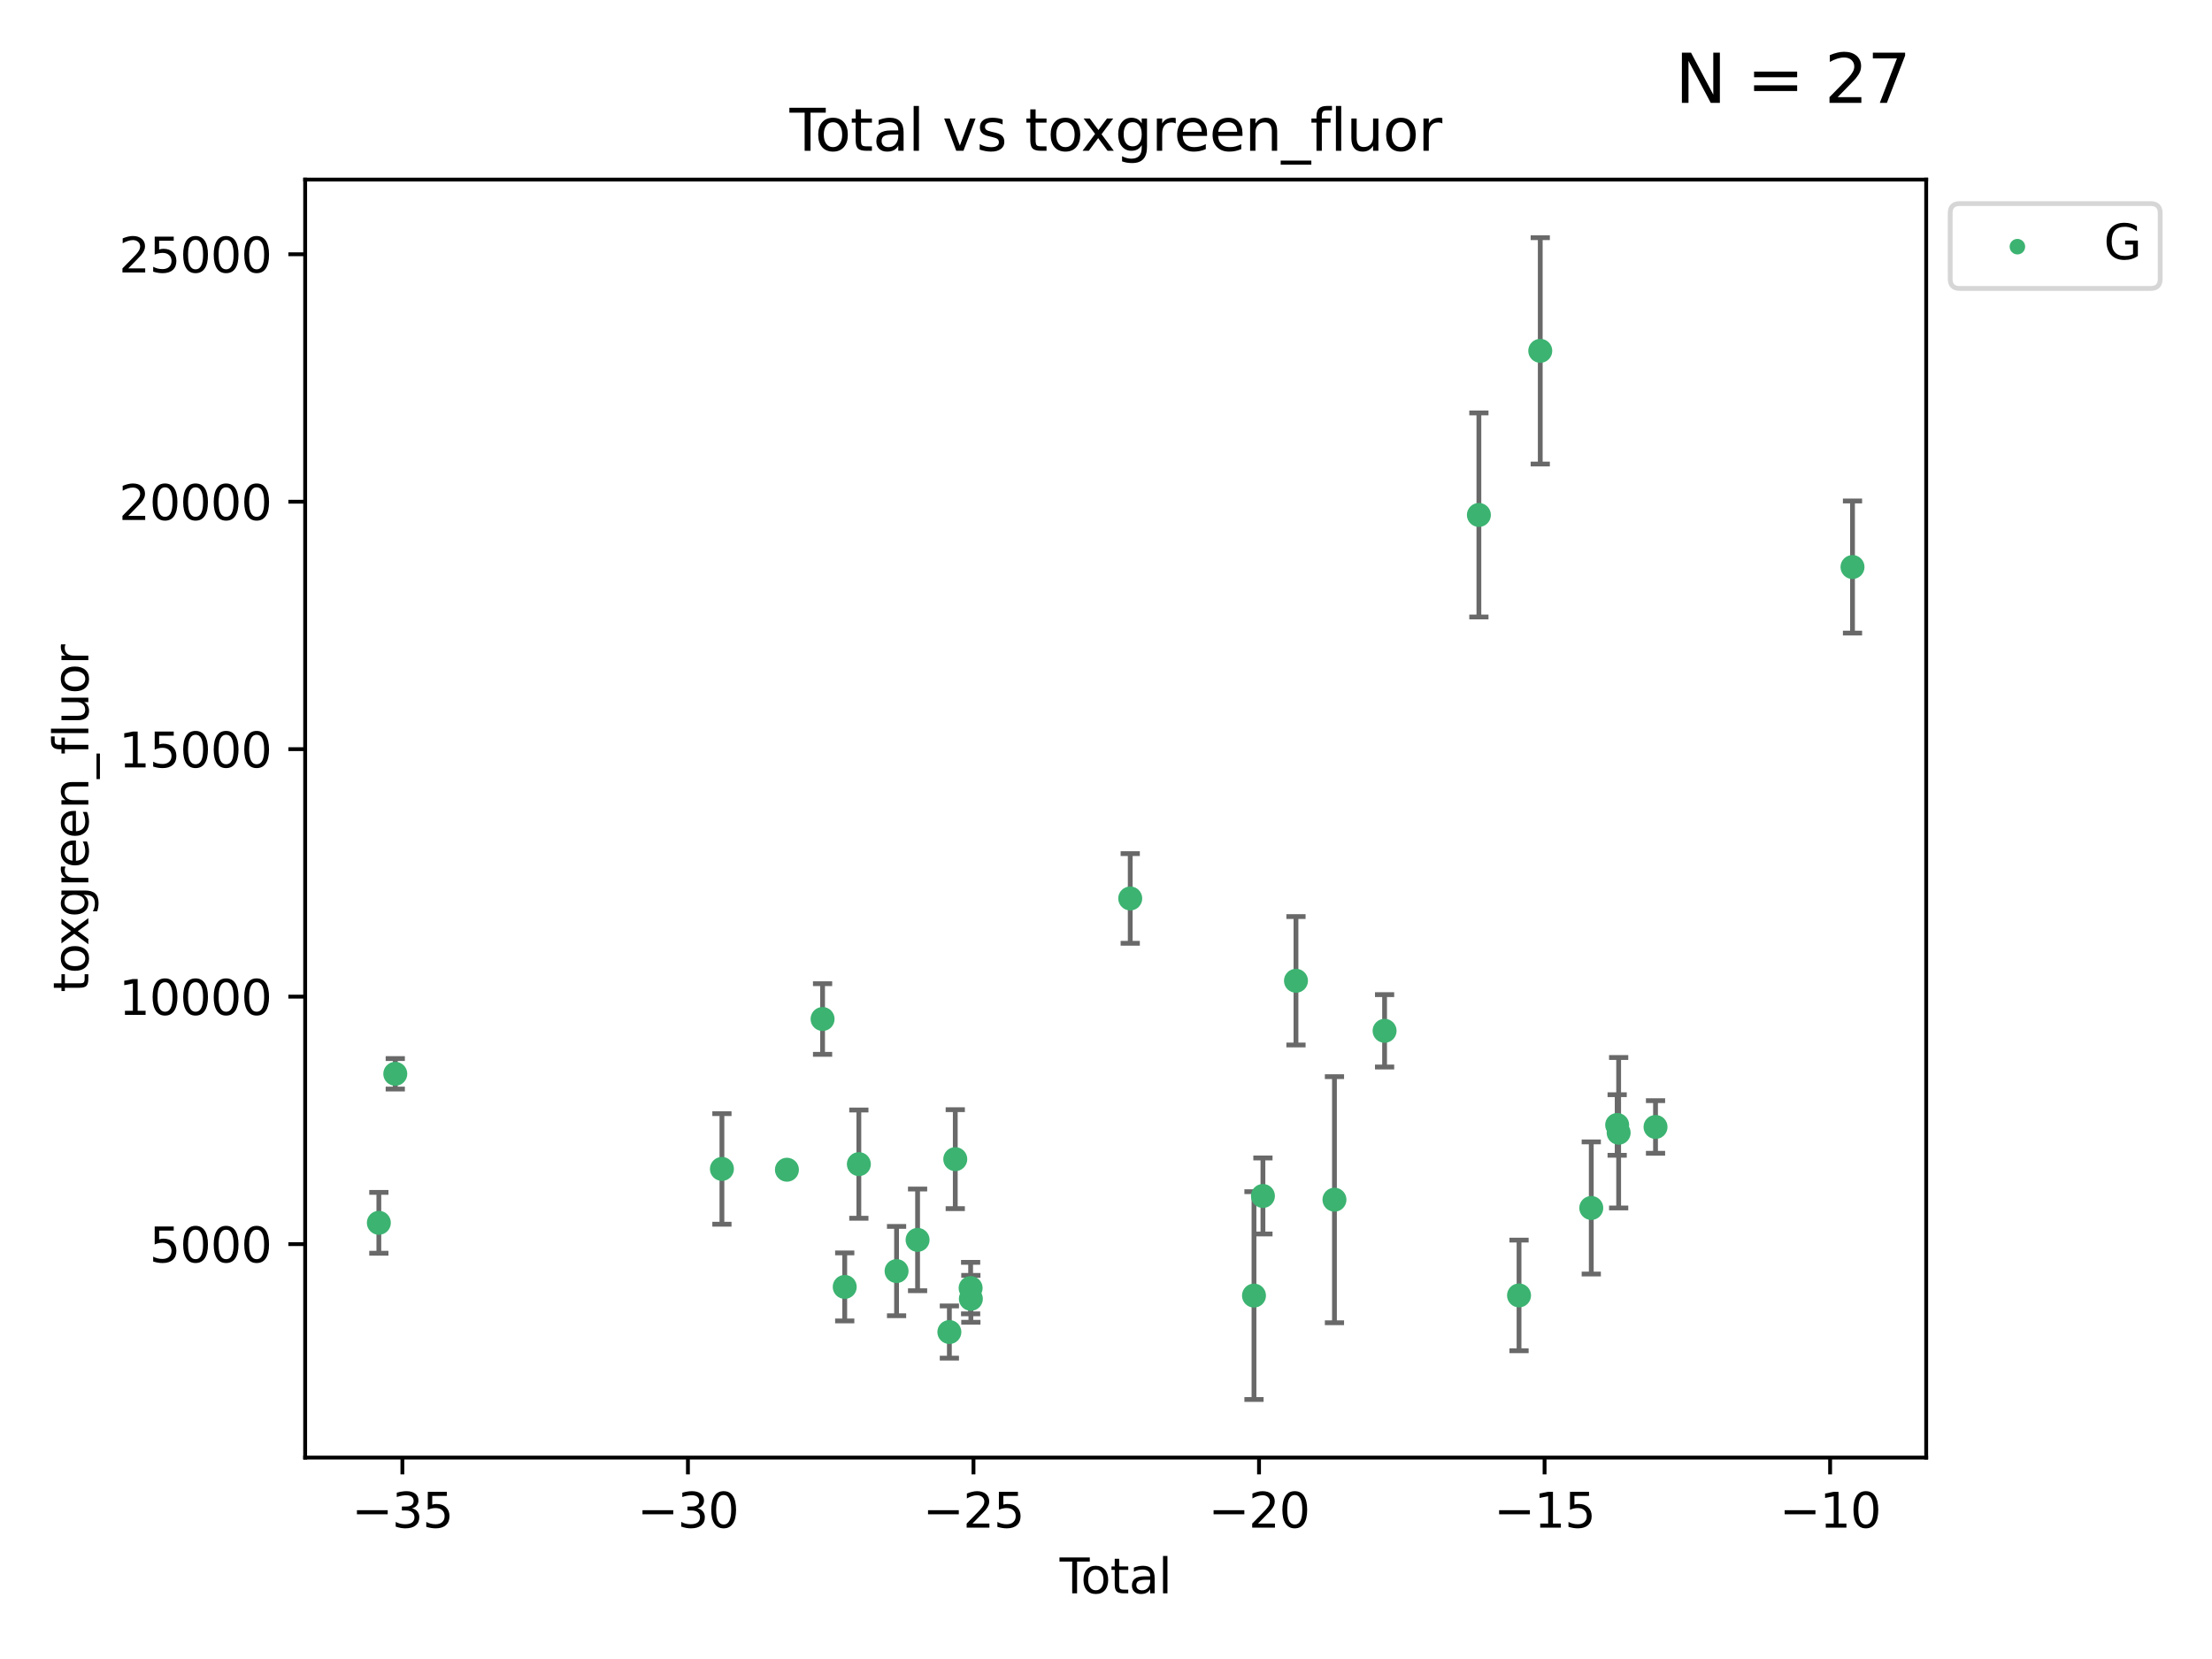 <?xml version="1.0" encoding="utf-8" standalone="no"?>
<!DOCTYPE svg PUBLIC "-//W3C//DTD SVG 1.1//EN"
  "http://www.w3.org/Graphics/SVG/1.1/DTD/svg11.dtd">
<svg xmlns:xlink="http://www.w3.org/1999/xlink" width="460.8pt" height="345.6pt" viewBox="0 0 460.8 345.6" xmlns="http://www.w3.org/2000/svg" version="1.1">
 <defs>
  <style type="text/css">*{stroke-linejoin: round; stroke-linecap: butt}</style>
 </defs>
 <g id="figure_1">
  <g id="patch_1">
   <path d="M 0 345.6 
L 460.8 345.6 
L 460.8 0 
L 0 0 
z
" style="fill: #ffffff"/>
  </g>
  <g id="axes_1">
   <g id="patch_2">
    <path d="M 63.571 303.64 
L 401.26 303.64 
L 401.26 37.411 
L 63.571 37.411 
z
" style="fill: #ffffff"/>
   </g>
   <g id="PathCollection_1">
    <defs>
     <path id="m4765ffb782" d="M 0 1.118 
C 0.297 1.118 0.581 1 0.791 0.791 
C 1 0.581 1.118 0.297 1.118 0 
C 1.118 -0.297 1 -0.581 0.791 -0.791 
C 0.581 -1 0.297 -1.118 0 -1.118 
C -0.297 -1.118 -0.581 -1 -0.791 -0.791 
C -1 -0.581 -1.118 -0.297 -1.118 0 
C -1.118 0.297 -1 0.581 -0.791 0.791 
C -0.581 1 -0.297 1.118 0 1.118 
z
" style="stroke: #3cb371"/>
    </defs>
    <g clip-path="url(#p6fc5236d17)">
     <use xlink:href="#m4765ffb782" x="78.921" y="254.733" style="fill: #3cb371; stroke: #3cb371"/>
     <use xlink:href="#m4765ffb782" x="82.343" y="223.696" style="fill: #3cb371; stroke: #3cb371"/>
     <use xlink:href="#m4765ffb782" x="150.39" y="243.507" style="fill: #3cb371; stroke: #3cb371"/>
     <use xlink:href="#m4765ffb782" x="163.931" y="243.675" style="fill: #3cb371; stroke: #3cb371"/>
     <use xlink:href="#m4765ffb782" x="171.358" y="212.277" style="fill: #3cb371; stroke: #3cb371"/>
     <use xlink:href="#m4765ffb782" x="175.972" y="268.086" style="fill: #3cb371; stroke: #3cb371"/>
     <use xlink:href="#m4765ffb782" x="178.915" y="242.509" style="fill: #3cb371; stroke: #3cb371"/>
     <use xlink:href="#m4765ffb782" x="186.771" y="264.787" style="fill: #3cb371; stroke: #3cb371"/>
     <use xlink:href="#m4765ffb782" x="191.149" y="258.29" style="fill: #3cb371; stroke: #3cb371"/>
     <use xlink:href="#m4765ffb782" x="197.771" y="277.486" style="fill: #3cb371; stroke: #3cb371"/>
     <use xlink:href="#m4765ffb782" x="199" y="241.474" style="fill: #3cb371; stroke: #3cb371"/>
     <use xlink:href="#m4765ffb782" x="202.198" y="268.329" style="fill: #3cb371; stroke: #3cb371"/>
     <use xlink:href="#m4765ffb782" x="202.248" y="270.569" style="fill: #3cb371; stroke: #3cb371"/>
     <use xlink:href="#m4765ffb782" x="235.447" y="187.165" style="fill: #3cb371; stroke: #3cb371"/>
     <use xlink:href="#m4765ffb782" x="261.228" y="269.895" style="fill: #3cb371; stroke: #3cb371"/>
     <use xlink:href="#m4765ffb782" x="263.091" y="249.143" style="fill: #3cb371; stroke: #3cb371"/>
     <use xlink:href="#m4765ffb782" x="269.975" y="204.313" style="fill: #3cb371; stroke: #3cb371"/>
     <use xlink:href="#m4765ffb782" x="277.992" y="249.917" style="fill: #3cb371; stroke: #3cb371"/>
     <use xlink:href="#m4765ffb782" x="288.435" y="214.737" style="fill: #3cb371; stroke: #3cb371"/>
     <use xlink:href="#m4765ffb782" x="308.08" y="107.273" style="fill: #3cb371; stroke: #3cb371"/>
     <use xlink:href="#m4765ffb782" x="316.442" y="269.859" style="fill: #3cb371; stroke: #3cb371"/>
     <use xlink:href="#m4765ffb782" x="320.864" y="73.086" style="fill: #3cb371; stroke: #3cb371"/>
     <use xlink:href="#m4765ffb782" x="331.491" y="251.643" style="fill: #3cb371; stroke: #3cb371"/>
     <use xlink:href="#m4765ffb782" x="336.885" y="234.353" style="fill: #3cb371; stroke: #3cb371"/>
     <use xlink:href="#m4765ffb782" x="337.195" y="235.969" style="fill: #3cb371; stroke: #3cb371"/>
     <use xlink:href="#m4765ffb782" x="344.877" y="234.766" style="fill: #3cb371; stroke: #3cb371"/>
     <use xlink:href="#m4765ffb782" x="385.911" y="118.122" style="fill: #3cb371; stroke: #3cb371"/>
    </g>
   </g>
   <g id="matplotlib.axis_1">
    <g id="xtick_1">
     <g id="line2d_1">
      <defs>
       <path id="m602ca14605" d="M 0 0 
L 0 3.5 
" style="stroke: #000000; stroke-width: 0.8"/>
      </defs>
      <g>
       <use xlink:href="#m602ca14605" x="83.825" y="303.64" style="stroke: #000000; stroke-width: 0.8"/>
      </g>
     </g>
     <g id="text_1">
      <!-- −35 -->
      <g transform="translate(73.272 318.238)scale(0.1 -0.1)">
       <defs>
        <path id="DejaVuSans-2212" d="M 678 2272 
L 4684 2272 
L 4684 1741 
L 678 1741 
L 678 2272 
z
" transform="scale(0.016)"/>
        <path id="DejaVuSans-33" d="M 2597 2516 
Q 3050 2419 3304 2112 
Q 3559 1806 3559 1356 
Q 3559 666 3084 287 
Q 2609 -91 1734 -91 
Q 1441 -91 1130 -33 
Q 819 25 488 141 
L 488 750 
Q 750 597 1062 519 
Q 1375 441 1716 441 
Q 2309 441 2620 675 
Q 2931 909 2931 1356 
Q 2931 1769 2642 2001 
Q 2353 2234 1838 2234 
L 1294 2234 
L 1294 2753 
L 1863 2753 
Q 2328 2753 2575 2939 
Q 2822 3125 2822 3475 
Q 2822 3834 2567 4026 
Q 2313 4219 1838 4219 
Q 1578 4219 1281 4162 
Q 984 4106 628 3988 
L 628 4550 
Q 988 4650 1302 4700 
Q 1616 4750 1894 4750 
Q 2613 4750 3031 4423 
Q 3450 4097 3450 3541 
Q 3450 3153 3228 2886 
Q 3006 2619 2597 2516 
z
" transform="scale(0.016)"/>
        <path id="DejaVuSans-35" d="M 691 4666 
L 3169 4666 
L 3169 4134 
L 1269 4134 
L 1269 2991 
Q 1406 3038 1543 3061 
Q 1681 3084 1819 3084 
Q 2600 3084 3056 2656 
Q 3513 2228 3513 1497 
Q 3513 744 3044 326 
Q 2575 -91 1722 -91 
Q 1428 -91 1123 -41 
Q 819 9 494 109 
L 494 744 
Q 775 591 1075 516 
Q 1375 441 1709 441 
Q 2250 441 2565 725 
Q 2881 1009 2881 1497 
Q 2881 1984 2565 2268 
Q 2250 2553 1709 2553 
Q 1456 2553 1204 2497 
Q 953 2441 691 2322 
L 691 4666 
z
" transform="scale(0.016)"/>
       </defs>
       <use xlink:href="#DejaVuSans-2212"/>
       <use xlink:href="#DejaVuSans-33" x="83.789"/>
       <use xlink:href="#DejaVuSans-35" x="147.412"/>
      </g>
     </g>
    </g>
    <g id="xtick_2">
     <g id="line2d_2">
      <g>
       <use xlink:href="#m602ca14605" x="143.309" y="303.64" style="stroke: #000000; stroke-width: 0.8"/>
      </g>
     </g>
     <g id="text_2">
      <!-- −30 -->
      <g transform="translate(132.757 318.238)scale(0.1 -0.1)">
       <defs>
        <path id="DejaVuSans-30" d="M 2034 4250 
Q 1547 4250 1301 3770 
Q 1056 3291 1056 2328 
Q 1056 1369 1301 889 
Q 1547 409 2034 409 
Q 2525 409 2770 889 
Q 3016 1369 3016 2328 
Q 3016 3291 2770 3770 
Q 2525 4250 2034 4250 
z
M 2034 4750 
Q 2819 4750 3233 4129 
Q 3647 3509 3647 2328 
Q 3647 1150 3233 529 
Q 2819 -91 2034 -91 
Q 1250 -91 836 529 
Q 422 1150 422 2328 
Q 422 3509 836 4129 
Q 1250 4750 2034 4750 
z
" transform="scale(0.016)"/>
       </defs>
       <use xlink:href="#DejaVuSans-2212"/>
       <use xlink:href="#DejaVuSans-33" x="83.789"/>
       <use xlink:href="#DejaVuSans-30" x="147.412"/>
      </g>
     </g>
    </g>
    <g id="xtick_3">
     <g id="line2d_3">
      <g>
       <use xlink:href="#m602ca14605" x="202.794" y="303.64" style="stroke: #000000; stroke-width: 0.8"/>
      </g>
     </g>
     <g id="text_3">
      <!-- −25 -->
      <g transform="translate(192.241 318.238)scale(0.1 -0.1)">
       <defs>
        <path id="DejaVuSans-32" d="M 1228 531 
L 3431 531 
L 3431 0 
L 469 0 
L 469 531 
Q 828 903 1448 1529 
Q 2069 2156 2228 2338 
Q 2531 2678 2651 2914 
Q 2772 3150 2772 3378 
Q 2772 3750 2511 3984 
Q 2250 4219 1831 4219 
Q 1534 4219 1204 4116 
Q 875 4013 500 3803 
L 500 4441 
Q 881 4594 1212 4672 
Q 1544 4750 1819 4750 
Q 2544 4750 2975 4387 
Q 3406 4025 3406 3419 
Q 3406 3131 3298 2873 
Q 3191 2616 2906 2266 
Q 2828 2175 2409 1742 
Q 1991 1309 1228 531 
z
" transform="scale(0.016)"/>
       </defs>
       <use xlink:href="#DejaVuSans-2212"/>
       <use xlink:href="#DejaVuSans-32" x="83.789"/>
       <use xlink:href="#DejaVuSans-35" x="147.412"/>
      </g>
     </g>
    </g>
    <g id="xtick_4">
     <g id="line2d_4">
      <g>
       <use xlink:href="#m602ca14605" x="262.278" y="303.64" style="stroke: #000000; stroke-width: 0.8"/>
      </g>
     </g>
     <g id="text_4">
      <!-- −20 -->
      <g transform="translate(251.726 318.238)scale(0.1 -0.1)">
       <use xlink:href="#DejaVuSans-2212"/>
       <use xlink:href="#DejaVuSans-32" x="83.789"/>
       <use xlink:href="#DejaVuSans-30" x="147.412"/>
      </g>
     </g>
    </g>
    <g id="xtick_5">
     <g id="line2d_5">
      <g>
       <use xlink:href="#m602ca14605" x="321.763" y="303.64" style="stroke: #000000; stroke-width: 0.8"/>
      </g>
     </g>
     <g id="text_5">
      <!-- −15 -->
      <g transform="translate(311.21 318.238)scale(0.1 -0.1)">
       <defs>
        <path id="DejaVuSans-31" d="M 794 531 
L 1825 531 
L 1825 4091 
L 703 3866 
L 703 4441 
L 1819 4666 
L 2450 4666 
L 2450 531 
L 3481 531 
L 3481 0 
L 794 0 
L 794 531 
z
" transform="scale(0.016)"/>
       </defs>
       <use xlink:href="#DejaVuSans-2212"/>
       <use xlink:href="#DejaVuSans-31" x="83.789"/>
       <use xlink:href="#DejaVuSans-35" x="147.412"/>
      </g>
     </g>
    </g>
    <g id="xtick_6">
     <g id="line2d_6">
      <g>
       <use xlink:href="#m602ca14605" x="381.247" y="303.64" style="stroke: #000000; stroke-width: 0.8"/>
      </g>
     </g>
     <g id="text_6">
      <!-- −10 -->
      <g transform="translate(370.695 318.238)scale(0.1 -0.1)">
       <use xlink:href="#DejaVuSans-2212"/>
       <use xlink:href="#DejaVuSans-31" x="83.789"/>
       <use xlink:href="#DejaVuSans-30" x="147.412"/>
      </g>
     </g>
    </g>
    <g id="text_7">
     <!-- Total -->
     <g transform="translate(220.739 331.917)scale(0.1 -0.1)">
      <defs>
       <path id="DejaVuSans-54" d="M -19 4666 
L 3928 4666 
L 3928 4134 
L 2272 4134 
L 2272 0 
L 1638 0 
L 1638 4134 
L -19 4134 
L -19 4666 
z
" transform="scale(0.016)"/>
       <path id="DejaVuSans-6f" d="M 1959 3097 
Q 1497 3097 1228 2736 
Q 959 2375 959 1747 
Q 959 1119 1226 758 
Q 1494 397 1959 397 
Q 2419 397 2687 759 
Q 2956 1122 2956 1747 
Q 2956 2369 2687 2733 
Q 2419 3097 1959 3097 
z
M 1959 3584 
Q 2709 3584 3137 3096 
Q 3566 2609 3566 1747 
Q 3566 888 3137 398 
Q 2709 -91 1959 -91 
Q 1206 -91 779 398 
Q 353 888 353 1747 
Q 353 2609 779 3096 
Q 1206 3584 1959 3584 
z
" transform="scale(0.016)"/>
       <path id="DejaVuSans-74" d="M 1172 4494 
L 1172 3500 
L 2356 3500 
L 2356 3053 
L 1172 3053 
L 1172 1153 
Q 1172 725 1289 603 
Q 1406 481 1766 481 
L 2356 481 
L 2356 0 
L 1766 0 
Q 1100 0 847 248 
Q 594 497 594 1153 
L 594 3053 
L 172 3053 
L 172 3500 
L 594 3500 
L 594 4494 
L 1172 4494 
z
" transform="scale(0.016)"/>
       <path id="DejaVuSans-61" d="M 2194 1759 
Q 1497 1759 1228 1600 
Q 959 1441 959 1056 
Q 959 750 1161 570 
Q 1363 391 1709 391 
Q 2188 391 2477 730 
Q 2766 1069 2766 1631 
L 2766 1759 
L 2194 1759 
z
M 3341 1997 
L 3341 0 
L 2766 0 
L 2766 531 
Q 2569 213 2275 61 
Q 1981 -91 1556 -91 
Q 1019 -91 701 211 
Q 384 513 384 1019 
Q 384 1609 779 1909 
Q 1175 2209 1959 2209 
L 2766 2209 
L 2766 2266 
Q 2766 2663 2505 2880 
Q 2244 3097 1772 3097 
Q 1472 3097 1187 3025 
Q 903 2953 641 2809 
L 641 3341 
Q 956 3463 1253 3523 
Q 1550 3584 1831 3584 
Q 2591 3584 2966 3190 
Q 3341 2797 3341 1997 
z
" transform="scale(0.016)"/>
       <path id="DejaVuSans-6c" d="M 603 4863 
L 1178 4863 
L 1178 0 
L 603 0 
L 603 4863 
z
" transform="scale(0.016)"/>
      </defs>
      <use xlink:href="#DejaVuSans-54"/>
      <use xlink:href="#DejaVuSans-6f" x="44.084"/>
      <use xlink:href="#DejaVuSans-74" x="105.266"/>
      <use xlink:href="#DejaVuSans-61" x="144.475"/>
      <use xlink:href="#DejaVuSans-6c" x="205.754"/>
     </g>
    </g>
   </g>
   <g id="matplotlib.axis_2">
    <g id="ytick_1">
     <g id="line2d_7">
      <defs>
       <path id="m88ae30ced3" d="M 0 0 
L -3.5 0 
" style="stroke: #000000; stroke-width: 0.8"/>
      </defs>
      <g>
       <use xlink:href="#m88ae30ced3" x="63.571" y="259.169" style="stroke: #000000; stroke-width: 0.8"/>
      </g>
     </g>
     <g id="text_8">
      <!-- 5000 -->
      <g transform="translate(31.121 262.968)scale(0.1 -0.1)">
       <use xlink:href="#DejaVuSans-35"/>
       <use xlink:href="#DejaVuSans-30" x="63.623"/>
       <use xlink:href="#DejaVuSans-30" x="127.246"/>
       <use xlink:href="#DejaVuSans-30" x="190.869"/>
      </g>
     </g>
    </g>
    <g id="ytick_2">
     <g id="line2d_8">
      <g>
       <use xlink:href="#m88ae30ced3" x="63.571" y="207.618" style="stroke: #000000; stroke-width: 0.8"/>
      </g>
     </g>
     <g id="text_9">
      <!-- 10000 -->
      <g transform="translate(24.759 211.417)scale(0.1 -0.1)">
       <use xlink:href="#DejaVuSans-31"/>
       <use xlink:href="#DejaVuSans-30" x="63.623"/>
       <use xlink:href="#DejaVuSans-30" x="127.246"/>
       <use xlink:href="#DejaVuSans-30" x="190.869"/>
       <use xlink:href="#DejaVuSans-30" x="254.492"/>
      </g>
     </g>
    </g>
    <g id="ytick_3">
     <g id="line2d_9">
      <g>
       <use xlink:href="#m88ae30ced3" x="63.571" y="156.067" style="stroke: #000000; stroke-width: 0.8"/>
      </g>
     </g>
     <g id="text_10">
      <!-- 15000 -->
      <g transform="translate(24.759 159.866)scale(0.1 -0.1)">
       <use xlink:href="#DejaVuSans-31"/>
       <use xlink:href="#DejaVuSans-35" x="63.623"/>
       <use xlink:href="#DejaVuSans-30" x="127.246"/>
       <use xlink:href="#DejaVuSans-30" x="190.869"/>
       <use xlink:href="#DejaVuSans-30" x="254.492"/>
      </g>
     </g>
    </g>
    <g id="ytick_4">
     <g id="line2d_10">
      <g>
       <use xlink:href="#m88ae30ced3" x="63.571" y="104.516" style="stroke: #000000; stroke-width: 0.8"/>
      </g>
     </g>
     <g id="text_11">
      <!-- 20000 -->
      <g transform="translate(24.759 108.315)scale(0.1 -0.1)">
       <use xlink:href="#DejaVuSans-32"/>
       <use xlink:href="#DejaVuSans-30" x="63.623"/>
       <use xlink:href="#DejaVuSans-30" x="127.246"/>
       <use xlink:href="#DejaVuSans-30" x="190.869"/>
       <use xlink:href="#DejaVuSans-30" x="254.492"/>
      </g>
     </g>
    </g>
    <g id="ytick_5">
     <g id="line2d_11">
      <g>
       <use xlink:href="#m88ae30ced3" x="63.571" y="52.965" style="stroke: #000000; stroke-width: 0.8"/>
      </g>
     </g>
     <g id="text_12">
      <!-- 25000 -->
      <g transform="translate(24.759 56.764)scale(0.1 -0.1)">
       <use xlink:href="#DejaVuSans-32"/>
       <use xlink:href="#DejaVuSans-35" x="63.623"/>
       <use xlink:href="#DejaVuSans-30" x="127.246"/>
       <use xlink:href="#DejaVuSans-30" x="190.869"/>
       <use xlink:href="#DejaVuSans-30" x="254.492"/>
      </g>
     </g>
    </g>
    <g id="text_13">
     <!-- toxgreen_fluor -->
     <g transform="translate(18.401 206.72)rotate(-90)scale(0.1 -0.1)">
      <defs>
       <path id="DejaVuSans-78" d="M 3513 3500 
L 2247 1797 
L 3578 0 
L 2900 0 
L 1881 1375 
L 863 0 
L 184 0 
L 1544 1831 
L 300 3500 
L 978 3500 
L 1906 2253 
L 2834 3500 
L 3513 3500 
z
" transform="scale(0.016)"/>
       <path id="DejaVuSans-67" d="M 2906 1791 
Q 2906 2416 2648 2759 
Q 2391 3103 1925 3103 
Q 1463 3103 1205 2759 
Q 947 2416 947 1791 
Q 947 1169 1205 825 
Q 1463 481 1925 481 
Q 2391 481 2648 825 
Q 2906 1169 2906 1791 
z
M 3481 434 
Q 3481 -459 3084 -895 
Q 2688 -1331 1869 -1331 
Q 1566 -1331 1297 -1286 
Q 1028 -1241 775 -1147 
L 775 -588 
Q 1028 -725 1275 -790 
Q 1522 -856 1778 -856 
Q 2344 -856 2625 -561 
Q 2906 -266 2906 331 
L 2906 616 
Q 2728 306 2450 153 
Q 2172 0 1784 0 
Q 1141 0 747 490 
Q 353 981 353 1791 
Q 353 2603 747 3093 
Q 1141 3584 1784 3584 
Q 2172 3584 2450 3431 
Q 2728 3278 2906 2969 
L 2906 3500 
L 3481 3500 
L 3481 434 
z
" transform="scale(0.016)"/>
       <path id="DejaVuSans-72" d="M 2631 2963 
Q 2534 3019 2420 3045 
Q 2306 3072 2169 3072 
Q 1681 3072 1420 2755 
Q 1159 2438 1159 1844 
L 1159 0 
L 581 0 
L 581 3500 
L 1159 3500 
L 1159 2956 
Q 1341 3275 1631 3429 
Q 1922 3584 2338 3584 
Q 2397 3584 2469 3576 
Q 2541 3569 2628 3553 
L 2631 2963 
z
" transform="scale(0.016)"/>
       <path id="DejaVuSans-65" d="M 3597 1894 
L 3597 1613 
L 953 1613 
Q 991 1019 1311 708 
Q 1631 397 2203 397 
Q 2534 397 2845 478 
Q 3156 559 3463 722 
L 3463 178 
Q 3153 47 2828 -22 
Q 2503 -91 2169 -91 
Q 1331 -91 842 396 
Q 353 884 353 1716 
Q 353 2575 817 3079 
Q 1281 3584 2069 3584 
Q 2775 3584 3186 3129 
Q 3597 2675 3597 1894 
z
M 3022 2063 
Q 3016 2534 2758 2815 
Q 2500 3097 2075 3097 
Q 1594 3097 1305 2825 
Q 1016 2553 972 2059 
L 3022 2063 
z
" transform="scale(0.016)"/>
       <path id="DejaVuSans-6e" d="M 3513 2113 
L 3513 0 
L 2938 0 
L 2938 2094 
Q 2938 2591 2744 2837 
Q 2550 3084 2163 3084 
Q 1697 3084 1428 2787 
Q 1159 2491 1159 1978 
L 1159 0 
L 581 0 
L 581 3500 
L 1159 3500 
L 1159 2956 
Q 1366 3272 1645 3428 
Q 1925 3584 2291 3584 
Q 2894 3584 3203 3211 
Q 3513 2838 3513 2113 
z
" transform="scale(0.016)"/>
       <path id="DejaVuSans-5f" d="M 3263 -1063 
L 3263 -1509 
L -63 -1509 
L -63 -1063 
L 3263 -1063 
z
" transform="scale(0.016)"/>
       <path id="DejaVuSans-66" d="M 2375 4863 
L 2375 4384 
L 1825 4384 
Q 1516 4384 1395 4259 
Q 1275 4134 1275 3809 
L 1275 3500 
L 2222 3500 
L 2222 3053 
L 1275 3053 
L 1275 0 
L 697 0 
L 697 3053 
L 147 3053 
L 147 3500 
L 697 3500 
L 697 3744 
Q 697 4328 969 4595 
Q 1241 4863 1831 4863 
L 2375 4863 
z
" transform="scale(0.016)"/>
       <path id="DejaVuSans-75" d="M 544 1381 
L 544 3500 
L 1119 3500 
L 1119 1403 
Q 1119 906 1312 657 
Q 1506 409 1894 409 
Q 2359 409 2629 706 
Q 2900 1003 2900 1516 
L 2900 3500 
L 3475 3500 
L 3475 0 
L 2900 0 
L 2900 538 
Q 2691 219 2414 64 
Q 2138 -91 1772 -91 
Q 1169 -91 856 284 
Q 544 659 544 1381 
z
M 1991 3584 
L 1991 3584 
z
" transform="scale(0.016)"/>
      </defs>
      <use xlink:href="#DejaVuSans-74"/>
      <use xlink:href="#DejaVuSans-6f" x="39.209"/>
      <use xlink:href="#DejaVuSans-78" x="97.266"/>
      <use xlink:href="#DejaVuSans-67" x="156.445"/>
      <use xlink:href="#DejaVuSans-72" x="219.922"/>
      <use xlink:href="#DejaVuSans-65" x="258.785"/>
      <use xlink:href="#DejaVuSans-65" x="320.309"/>
      <use xlink:href="#DejaVuSans-6e" x="381.832"/>
      <use xlink:href="#DejaVuSans-5f" x="445.211"/>
      <use xlink:href="#DejaVuSans-66" x="495.211"/>
      <use xlink:href="#DejaVuSans-6c" x="530.416"/>
      <use xlink:href="#DejaVuSans-75" x="558.199"/>
      <use xlink:href="#DejaVuSans-6f" x="621.578"/>
      <use xlink:href="#DejaVuSans-72" x="682.76"/>
     </g>
    </g>
   </g>
   <g id="LineCollection_1">
    <path d="M 78.921 261.072 
L 78.921 248.394 
" clip-path="url(#p6fc5236d17)" style="fill: none; stroke: #696969"/>
    <path d="M 82.343 226.871 
L 82.343 220.52 
" clip-path="url(#p6fc5236d17)" style="fill: none; stroke: #696969"/>
    <path d="M 150.39 255.023 
L 150.39 231.991 
" clip-path="url(#p6fc5236d17)" style="fill: none; stroke: #696969"/>
    <path d="M 163.931 244.551 
L 163.931 242.799 
" clip-path="url(#p6fc5236d17)" style="fill: none; stroke: #696969"/>
    <path d="M 171.358 219.636 
L 171.358 204.917 
" clip-path="url(#p6fc5236d17)" style="fill: none; stroke: #696969"/>
    <path d="M 175.972 275.172 
L 175.972 260.999 
" clip-path="url(#p6fc5236d17)" style="fill: none; stroke: #696969"/>
    <path d="M 178.915 253.783 
L 178.915 231.235 
" clip-path="url(#p6fc5236d17)" style="fill: none; stroke: #696969"/>
    <path d="M 186.771 274.089 
L 186.771 255.485 
" clip-path="url(#p6fc5236d17)" style="fill: none; stroke: #696969"/>
    <path d="M 191.149 268.883 
L 191.149 247.697 
" clip-path="url(#p6fc5236d17)" style="fill: none; stroke: #696969"/>
    <path d="M 197.771 282.923 
L 197.771 272.048 
" clip-path="url(#p6fc5236d17)" style="fill: none; stroke: #696969"/>
    <path d="M 199 251.782 
L 199 231.166 
" clip-path="url(#p6fc5236d17)" style="fill: none; stroke: #696969"/>
    <path d="M 202.198 273.693 
L 202.198 262.966 
" clip-path="url(#p6fc5236d17)" style="fill: none; stroke: #696969"/>
    <path d="M 202.248 275.452 
L 202.248 265.685 
" clip-path="url(#p6fc5236d17)" style="fill: none; stroke: #696969"/>
    <path d="M 235.447 196.506 
L 235.447 177.823 
" clip-path="url(#p6fc5236d17)" style="fill: none; stroke: #696969"/>
    <path d="M 261.228 291.539 
L 261.228 248.251 
" clip-path="url(#p6fc5236d17)" style="fill: none; stroke: #696969"/>
    <path d="M 263.091 257.06 
L 263.091 241.227 
" clip-path="url(#p6fc5236d17)" style="fill: none; stroke: #696969"/>
    <path d="M 269.975 217.692 
L 269.975 190.934 
" clip-path="url(#p6fc5236d17)" style="fill: none; stroke: #696969"/>
    <path d="M 277.992 275.55 
L 277.992 224.285 
" clip-path="url(#p6fc5236d17)" style="fill: none; stroke: #696969"/>
    <path d="M 288.435 222.276 
L 288.435 207.199 
" clip-path="url(#p6fc5236d17)" style="fill: none; stroke: #696969"/>
    <path d="M 308.08 128.527 
L 308.08 86.02 
" clip-path="url(#p6fc5236d17)" style="fill: none; stroke: #696969"/>
    <path d="M 316.442 281.381 
L 316.442 258.336 
" clip-path="url(#p6fc5236d17)" style="fill: none; stroke: #696969"/>
    <path d="M 320.864 96.66 
L 320.864 49.513 
" clip-path="url(#p6fc5236d17)" style="fill: none; stroke: #696969"/>
    <path d="M 331.491 265.405 
L 331.491 237.88 
" clip-path="url(#p6fc5236d17)" style="fill: none; stroke: #696969"/>
    <path d="M 336.885 240.663 
L 336.885 228.043 
" clip-path="url(#p6fc5236d17)" style="fill: none; stroke: #696969"/>
    <path d="M 337.195 251.641 
L 337.195 220.298 
" clip-path="url(#p6fc5236d17)" style="fill: none; stroke: #696969"/>
    <path d="M 344.877 240.246 
L 344.877 229.286 
" clip-path="url(#p6fc5236d17)" style="fill: none; stroke: #696969"/>
    <path d="M 385.911 131.881 
L 385.911 104.363 
" clip-path="url(#p6fc5236d17)" style="fill: none; stroke: #696969"/>
   </g>
   <g id="line2d_12">
    <defs>
     <path id="mf06293e307" d="M 2 0 
L -2 -0 
" style="stroke: #696969"/>
    </defs>
    <g clip-path="url(#p6fc5236d17)">
     <use xlink:href="#mf06293e307" x="78.921" y="261.072" style="fill: #696969; stroke: #696969"/>
     <use xlink:href="#mf06293e307" x="82.343" y="226.871" style="fill: #696969; stroke: #696969"/>
     <use xlink:href="#mf06293e307" x="150.39" y="255.023" style="fill: #696969; stroke: #696969"/>
     <use xlink:href="#mf06293e307" x="163.931" y="244.551" style="fill: #696969; stroke: #696969"/>
     <use xlink:href="#mf06293e307" x="171.358" y="219.636" style="fill: #696969; stroke: #696969"/>
     <use xlink:href="#mf06293e307" x="175.972" y="275.172" style="fill: #696969; stroke: #696969"/>
     <use xlink:href="#mf06293e307" x="178.915" y="253.783" style="fill: #696969; stroke: #696969"/>
     <use xlink:href="#mf06293e307" x="186.771" y="274.089" style="fill: #696969; stroke: #696969"/>
     <use xlink:href="#mf06293e307" x="191.149" y="268.883" style="fill: #696969; stroke: #696969"/>
     <use xlink:href="#mf06293e307" x="197.771" y="282.923" style="fill: #696969; stroke: #696969"/>
     <use xlink:href="#mf06293e307" x="199" y="251.782" style="fill: #696969; stroke: #696969"/>
     <use xlink:href="#mf06293e307" x="202.198" y="273.693" style="fill: #696969; stroke: #696969"/>
     <use xlink:href="#mf06293e307" x="202.248" y="275.452" style="fill: #696969; stroke: #696969"/>
     <use xlink:href="#mf06293e307" x="235.447" y="196.506" style="fill: #696969; stroke: #696969"/>
     <use xlink:href="#mf06293e307" x="261.228" y="291.539" style="fill: #696969; stroke: #696969"/>
     <use xlink:href="#mf06293e307" x="263.091" y="257.06" style="fill: #696969; stroke: #696969"/>
     <use xlink:href="#mf06293e307" x="269.975" y="217.692" style="fill: #696969; stroke: #696969"/>
     <use xlink:href="#mf06293e307" x="277.992" y="275.55" style="fill: #696969; stroke: #696969"/>
     <use xlink:href="#mf06293e307" x="288.435" y="222.276" style="fill: #696969; stroke: #696969"/>
     <use xlink:href="#mf06293e307" x="308.08" y="128.527" style="fill: #696969; stroke: #696969"/>
     <use xlink:href="#mf06293e307" x="316.442" y="281.381" style="fill: #696969; stroke: #696969"/>
     <use xlink:href="#mf06293e307" x="320.864" y="96.66" style="fill: #696969; stroke: #696969"/>
     <use xlink:href="#mf06293e307" x="331.491" y="265.405" style="fill: #696969; stroke: #696969"/>
     <use xlink:href="#mf06293e307" x="336.885" y="240.663" style="fill: #696969; stroke: #696969"/>
     <use xlink:href="#mf06293e307" x="337.195" y="251.641" style="fill: #696969; stroke: #696969"/>
     <use xlink:href="#mf06293e307" x="344.877" y="240.246" style="fill: #696969; stroke: #696969"/>
     <use xlink:href="#mf06293e307" x="385.911" y="131.881" style="fill: #696969; stroke: #696969"/>
    </g>
   </g>
   <g id="line2d_13">
    <g clip-path="url(#p6fc5236d17)">
     <use xlink:href="#mf06293e307" x="78.921" y="248.394" style="fill: #696969; stroke: #696969"/>
     <use xlink:href="#mf06293e307" x="82.343" y="220.52" style="fill: #696969; stroke: #696969"/>
     <use xlink:href="#mf06293e307" x="150.39" y="231.991" style="fill: #696969; stroke: #696969"/>
     <use xlink:href="#mf06293e307" x="163.931" y="242.799" style="fill: #696969; stroke: #696969"/>
     <use xlink:href="#mf06293e307" x="171.358" y="204.917" style="fill: #696969; stroke: #696969"/>
     <use xlink:href="#mf06293e307" x="175.972" y="260.999" style="fill: #696969; stroke: #696969"/>
     <use xlink:href="#mf06293e307" x="178.915" y="231.235" style="fill: #696969; stroke: #696969"/>
     <use xlink:href="#mf06293e307" x="186.771" y="255.485" style="fill: #696969; stroke: #696969"/>
     <use xlink:href="#mf06293e307" x="191.149" y="247.697" style="fill: #696969; stroke: #696969"/>
     <use xlink:href="#mf06293e307" x="197.771" y="272.048" style="fill: #696969; stroke: #696969"/>
     <use xlink:href="#mf06293e307" x="199" y="231.166" style="fill: #696969; stroke: #696969"/>
     <use xlink:href="#mf06293e307" x="202.198" y="262.966" style="fill: #696969; stroke: #696969"/>
     <use xlink:href="#mf06293e307" x="202.248" y="265.685" style="fill: #696969; stroke: #696969"/>
     <use xlink:href="#mf06293e307" x="235.447" y="177.823" style="fill: #696969; stroke: #696969"/>
     <use xlink:href="#mf06293e307" x="261.228" y="248.251" style="fill: #696969; stroke: #696969"/>
     <use xlink:href="#mf06293e307" x="263.091" y="241.227" style="fill: #696969; stroke: #696969"/>
     <use xlink:href="#mf06293e307" x="269.975" y="190.934" style="fill: #696969; stroke: #696969"/>
     <use xlink:href="#mf06293e307" x="277.992" y="224.285" style="fill: #696969; stroke: #696969"/>
     <use xlink:href="#mf06293e307" x="288.435" y="207.199" style="fill: #696969; stroke: #696969"/>
     <use xlink:href="#mf06293e307" x="308.08" y="86.02" style="fill: #696969; stroke: #696969"/>
     <use xlink:href="#mf06293e307" x="316.442" y="258.336" style="fill: #696969; stroke: #696969"/>
     <use xlink:href="#mf06293e307" x="320.864" y="49.513" style="fill: #696969; stroke: #696969"/>
     <use xlink:href="#mf06293e307" x="331.491" y="237.88" style="fill: #696969; stroke: #696969"/>
     <use xlink:href="#mf06293e307" x="336.885" y="228.043" style="fill: #696969; stroke: #696969"/>
     <use xlink:href="#mf06293e307" x="337.195" y="220.298" style="fill: #696969; stroke: #696969"/>
     <use xlink:href="#mf06293e307" x="344.877" y="229.286" style="fill: #696969; stroke: #696969"/>
     <use xlink:href="#mf06293e307" x="385.911" y="104.363" style="fill: #696969; stroke: #696969"/>
    </g>
   </g>
   <g id="line2d_14">
    <defs>
     <path id="md5f0f434f3" d="M 0 2 
C 0.53 2 1.039 1.789 1.414 1.414 
C 1.789 1.039 2 0.53 2 0 
C 2 -0.53 1.789 -1.039 1.414 -1.414 
C 1.039 -1.789 0.53 -2 0 -2 
C -0.53 -2 -1.039 -1.789 -1.414 -1.414 
C -1.789 -1.039 -2 -0.53 -2 0 
C -2 0.53 -1.789 1.039 -1.414 1.414 
C -1.039 1.789 -0.53 2 0 2 
z
" style="stroke: #3cb371"/>
    </defs>
    <g clip-path="url(#p6fc5236d17)">
     <use xlink:href="#md5f0f434f3" x="78.921" y="254.733" style="fill: #3cb371; stroke: #3cb371"/>
     <use xlink:href="#md5f0f434f3" x="82.343" y="223.696" style="fill: #3cb371; stroke: #3cb371"/>
     <use xlink:href="#md5f0f434f3" x="150.39" y="243.507" style="fill: #3cb371; stroke: #3cb371"/>
     <use xlink:href="#md5f0f434f3" x="163.931" y="243.675" style="fill: #3cb371; stroke: #3cb371"/>
     <use xlink:href="#md5f0f434f3" x="171.358" y="212.277" style="fill: #3cb371; stroke: #3cb371"/>
     <use xlink:href="#md5f0f434f3" x="175.972" y="268.086" style="fill: #3cb371; stroke: #3cb371"/>
     <use xlink:href="#md5f0f434f3" x="178.915" y="242.509" style="fill: #3cb371; stroke: #3cb371"/>
     <use xlink:href="#md5f0f434f3" x="186.771" y="264.787" style="fill: #3cb371; stroke: #3cb371"/>
     <use xlink:href="#md5f0f434f3" x="191.149" y="258.29" style="fill: #3cb371; stroke: #3cb371"/>
     <use xlink:href="#md5f0f434f3" x="197.771" y="277.486" style="fill: #3cb371; stroke: #3cb371"/>
     <use xlink:href="#md5f0f434f3" x="199" y="241.474" style="fill: #3cb371; stroke: #3cb371"/>
     <use xlink:href="#md5f0f434f3" x="202.198" y="268.329" style="fill: #3cb371; stroke: #3cb371"/>
     <use xlink:href="#md5f0f434f3" x="202.248" y="270.569" style="fill: #3cb371; stroke: #3cb371"/>
     <use xlink:href="#md5f0f434f3" x="235.447" y="187.165" style="fill: #3cb371; stroke: #3cb371"/>
     <use xlink:href="#md5f0f434f3" x="261.228" y="269.895" style="fill: #3cb371; stroke: #3cb371"/>
     <use xlink:href="#md5f0f434f3" x="263.091" y="249.143" style="fill: #3cb371; stroke: #3cb371"/>
     <use xlink:href="#md5f0f434f3" x="269.975" y="204.313" style="fill: #3cb371; stroke: #3cb371"/>
     <use xlink:href="#md5f0f434f3" x="277.992" y="249.917" style="fill: #3cb371; stroke: #3cb371"/>
     <use xlink:href="#md5f0f434f3" x="288.435" y="214.737" style="fill: #3cb371; stroke: #3cb371"/>
     <use xlink:href="#md5f0f434f3" x="308.08" y="107.273" style="fill: #3cb371; stroke: #3cb371"/>
     <use xlink:href="#md5f0f434f3" x="316.442" y="269.859" style="fill: #3cb371; stroke: #3cb371"/>
     <use xlink:href="#md5f0f434f3" x="320.864" y="73.086" style="fill: #3cb371; stroke: #3cb371"/>
     <use xlink:href="#md5f0f434f3" x="331.491" y="251.643" style="fill: #3cb371; stroke: #3cb371"/>
     <use xlink:href="#md5f0f434f3" x="336.885" y="234.353" style="fill: #3cb371; stroke: #3cb371"/>
     <use xlink:href="#md5f0f434f3" x="337.195" y="235.969" style="fill: #3cb371; stroke: #3cb371"/>
     <use xlink:href="#md5f0f434f3" x="344.877" y="234.766" style="fill: #3cb371; stroke: #3cb371"/>
     <use xlink:href="#md5f0f434f3" x="385.911" y="118.122" style="fill: #3cb371; stroke: #3cb371"/>
    </g>
   </g>
   <g id="patch_3">
    <path d="M 63.571 303.64 
L 63.571 37.411 
" style="fill: none; stroke: #000000; stroke-width: 0.8; stroke-linejoin: miter; stroke-linecap: square"/>
   </g>
   <g id="patch_4">
    <path d="M 401.26 303.64 
L 401.26 37.411 
" style="fill: none; stroke: #000000; stroke-width: 0.8; stroke-linejoin: miter; stroke-linecap: square"/>
   </g>
   <g id="patch_5">
    <path d="M 63.571 303.64 
L 401.26 303.64 
" style="fill: none; stroke: #000000; stroke-width: 0.8; stroke-linejoin: miter; stroke-linecap: square"/>
   </g>
   <g id="patch_6">
    <path d="M 63.571 37.411 
L 401.26 37.411 
" style="fill: none; stroke: #000000; stroke-width: 0.8; stroke-linejoin: miter; stroke-linecap: square"/>
   </g>
   <g id="text_14">
    <!-- N = 27 -->
    <g transform="translate(348.964 21.426)scale(0.14 -0.14)">
     <defs>
      <path id="DejaVuSans-4e" d="M 628 4666 
L 1478 4666 
L 3547 763 
L 3547 4666 
L 4159 4666 
L 4159 0 
L 3309 0 
L 1241 3903 
L 1241 0 
L 628 0 
L 628 4666 
z
" transform="scale(0.016)"/>
      <path id="DejaVuSans-20" transform="scale(0.016)"/>
      <path id="DejaVuSans-3d" d="M 678 2906 
L 4684 2906 
L 4684 2381 
L 678 2381 
L 678 2906 
z
M 678 1631 
L 4684 1631 
L 4684 1100 
L 678 1100 
L 678 1631 
z
" transform="scale(0.016)"/>
      <path id="DejaVuSans-37" d="M 525 4666 
L 3525 4666 
L 3525 4397 
L 1831 0 
L 1172 0 
L 2766 4134 
L 525 4134 
L 525 4666 
z
" transform="scale(0.016)"/>
     </defs>
     <use xlink:href="#DejaVuSans-4e"/>
     <use xlink:href="#DejaVuSans-20" x="74.805"/>
     <use xlink:href="#DejaVuSans-3d" x="106.592"/>
     <use xlink:href="#DejaVuSans-20" x="190.381"/>
     <use xlink:href="#DejaVuSans-32" x="222.168"/>
     <use xlink:href="#DejaVuSans-37" x="285.791"/>
    </g>
   </g>
   <g id="text_15">
    <!-- Total vs toxgreen_fluor -->
    <g transform="translate(164.48 31.411)scale(0.12 -0.12)">
     <defs>
      <path id="DejaVuSans-76" d="M 191 3500 
L 800 3500 
L 1894 563 
L 2988 3500 
L 3597 3500 
L 2284 0 
L 1503 0 
L 191 3500 
z
" transform="scale(0.016)"/>
      <path id="DejaVuSans-73" d="M 2834 3397 
L 2834 2853 
Q 2591 2978 2328 3040 
Q 2066 3103 1784 3103 
Q 1356 3103 1142 2972 
Q 928 2841 928 2578 
Q 928 2378 1081 2264 
Q 1234 2150 1697 2047 
L 1894 2003 
Q 2506 1872 2764 1633 
Q 3022 1394 3022 966 
Q 3022 478 2636 193 
Q 2250 -91 1575 -91 
Q 1294 -91 989 -36 
Q 684 19 347 128 
L 347 722 
Q 666 556 975 473 
Q 1284 391 1588 391 
Q 1994 391 2212 530 
Q 2431 669 2431 922 
Q 2431 1156 2273 1281 
Q 2116 1406 1581 1522 
L 1381 1569 
Q 847 1681 609 1914 
Q 372 2147 372 2553 
Q 372 3047 722 3315 
Q 1072 3584 1716 3584 
Q 2034 3584 2315 3537 
Q 2597 3491 2834 3397 
z
" transform="scale(0.016)"/>
     </defs>
     <use xlink:href="#DejaVuSans-54"/>
     <use xlink:href="#DejaVuSans-6f" x="44.084"/>
     <use xlink:href="#DejaVuSans-74" x="105.266"/>
     <use xlink:href="#DejaVuSans-61" x="144.475"/>
     <use xlink:href="#DejaVuSans-6c" x="205.754"/>
     <use xlink:href="#DejaVuSans-20" x="233.537"/>
     <use xlink:href="#DejaVuSans-76" x="265.324"/>
     <use xlink:href="#DejaVuSans-73" x="324.504"/>
     <use xlink:href="#DejaVuSans-20" x="376.604"/>
     <use xlink:href="#DejaVuSans-74" x="408.391"/>
     <use xlink:href="#DejaVuSans-6f" x="447.6"/>
     <use xlink:href="#DejaVuSans-78" x="505.656"/>
     <use xlink:href="#DejaVuSans-67" x="564.836"/>
     <use xlink:href="#DejaVuSans-72" x="628.312"/>
     <use xlink:href="#DejaVuSans-65" x="667.176"/>
     <use xlink:href="#DejaVuSans-65" x="728.699"/>
     <use xlink:href="#DejaVuSans-6e" x="790.223"/>
     <use xlink:href="#DejaVuSans-5f" x="853.602"/>
     <use xlink:href="#DejaVuSans-66" x="903.602"/>
     <use xlink:href="#DejaVuSans-6c" x="938.807"/>
     <use xlink:href="#DejaVuSans-75" x="966.59"/>
     <use xlink:href="#DejaVuSans-6f" x="1029.969"/>
     <use xlink:href="#DejaVuSans-72" x="1091.15"/>
    </g>
   </g>
   <g id="legend_1">
    <g id="patch_7">
     <path d="M 408.26 60.089 
L 448.008 60.089 
Q 450.008 60.089 450.008 58.089 
L 450.008 44.411 
Q 450.008 42.411 448.008 42.411 
L 408.26 42.411 
Q 406.26 42.411 406.26 44.411 
L 406.26 58.089 
Q 406.26 60.089 408.26 60.089 
z
" style="fill: #ffffff; opacity: 0.8; stroke: #cccccc; stroke-linejoin: miter"/>
    </g>
    <g id="PathCollection_2">
     <g>
      <use xlink:href="#m4765ffb782" x="420.26" y="51.385" style="fill: #3cb371; stroke: #3cb371"/>
     </g>
    </g>
    <g id="text_16">
     <!-- G -->
     <g transform="translate(438.26 54.01)scale(0.1 -0.1)">
      <defs>
       <path id="DejaVuSans-47" d="M 3809 666 
L 3809 1919 
L 2778 1919 
L 2778 2438 
L 4434 2438 
L 4434 434 
Q 4069 175 3628 42 
Q 3188 -91 2688 -91 
Q 1594 -91 976 548 
Q 359 1188 359 2328 
Q 359 3472 976 4111 
Q 1594 4750 2688 4750 
Q 3144 4750 3555 4637 
Q 3966 4525 4313 4306 
L 4313 3634 
Q 3963 3931 3569 4081 
Q 3175 4231 2741 4231 
Q 1884 4231 1454 3753 
Q 1025 3275 1025 2328 
Q 1025 1384 1454 906 
Q 1884 428 2741 428 
Q 3075 428 3337 486 
Q 3600 544 3809 666 
z
" transform="scale(0.016)"/>
      </defs>
      <use xlink:href="#DejaVuSans-47"/>
     </g>
    </g>
   </g>
  </g>
 </g>
 <defs>
  <clipPath id="p6fc5236d17">
   <rect x="63.571" y="37.411" width="337.689" height="266.229"/>
  </clipPath>
 </defs>
</svg>
